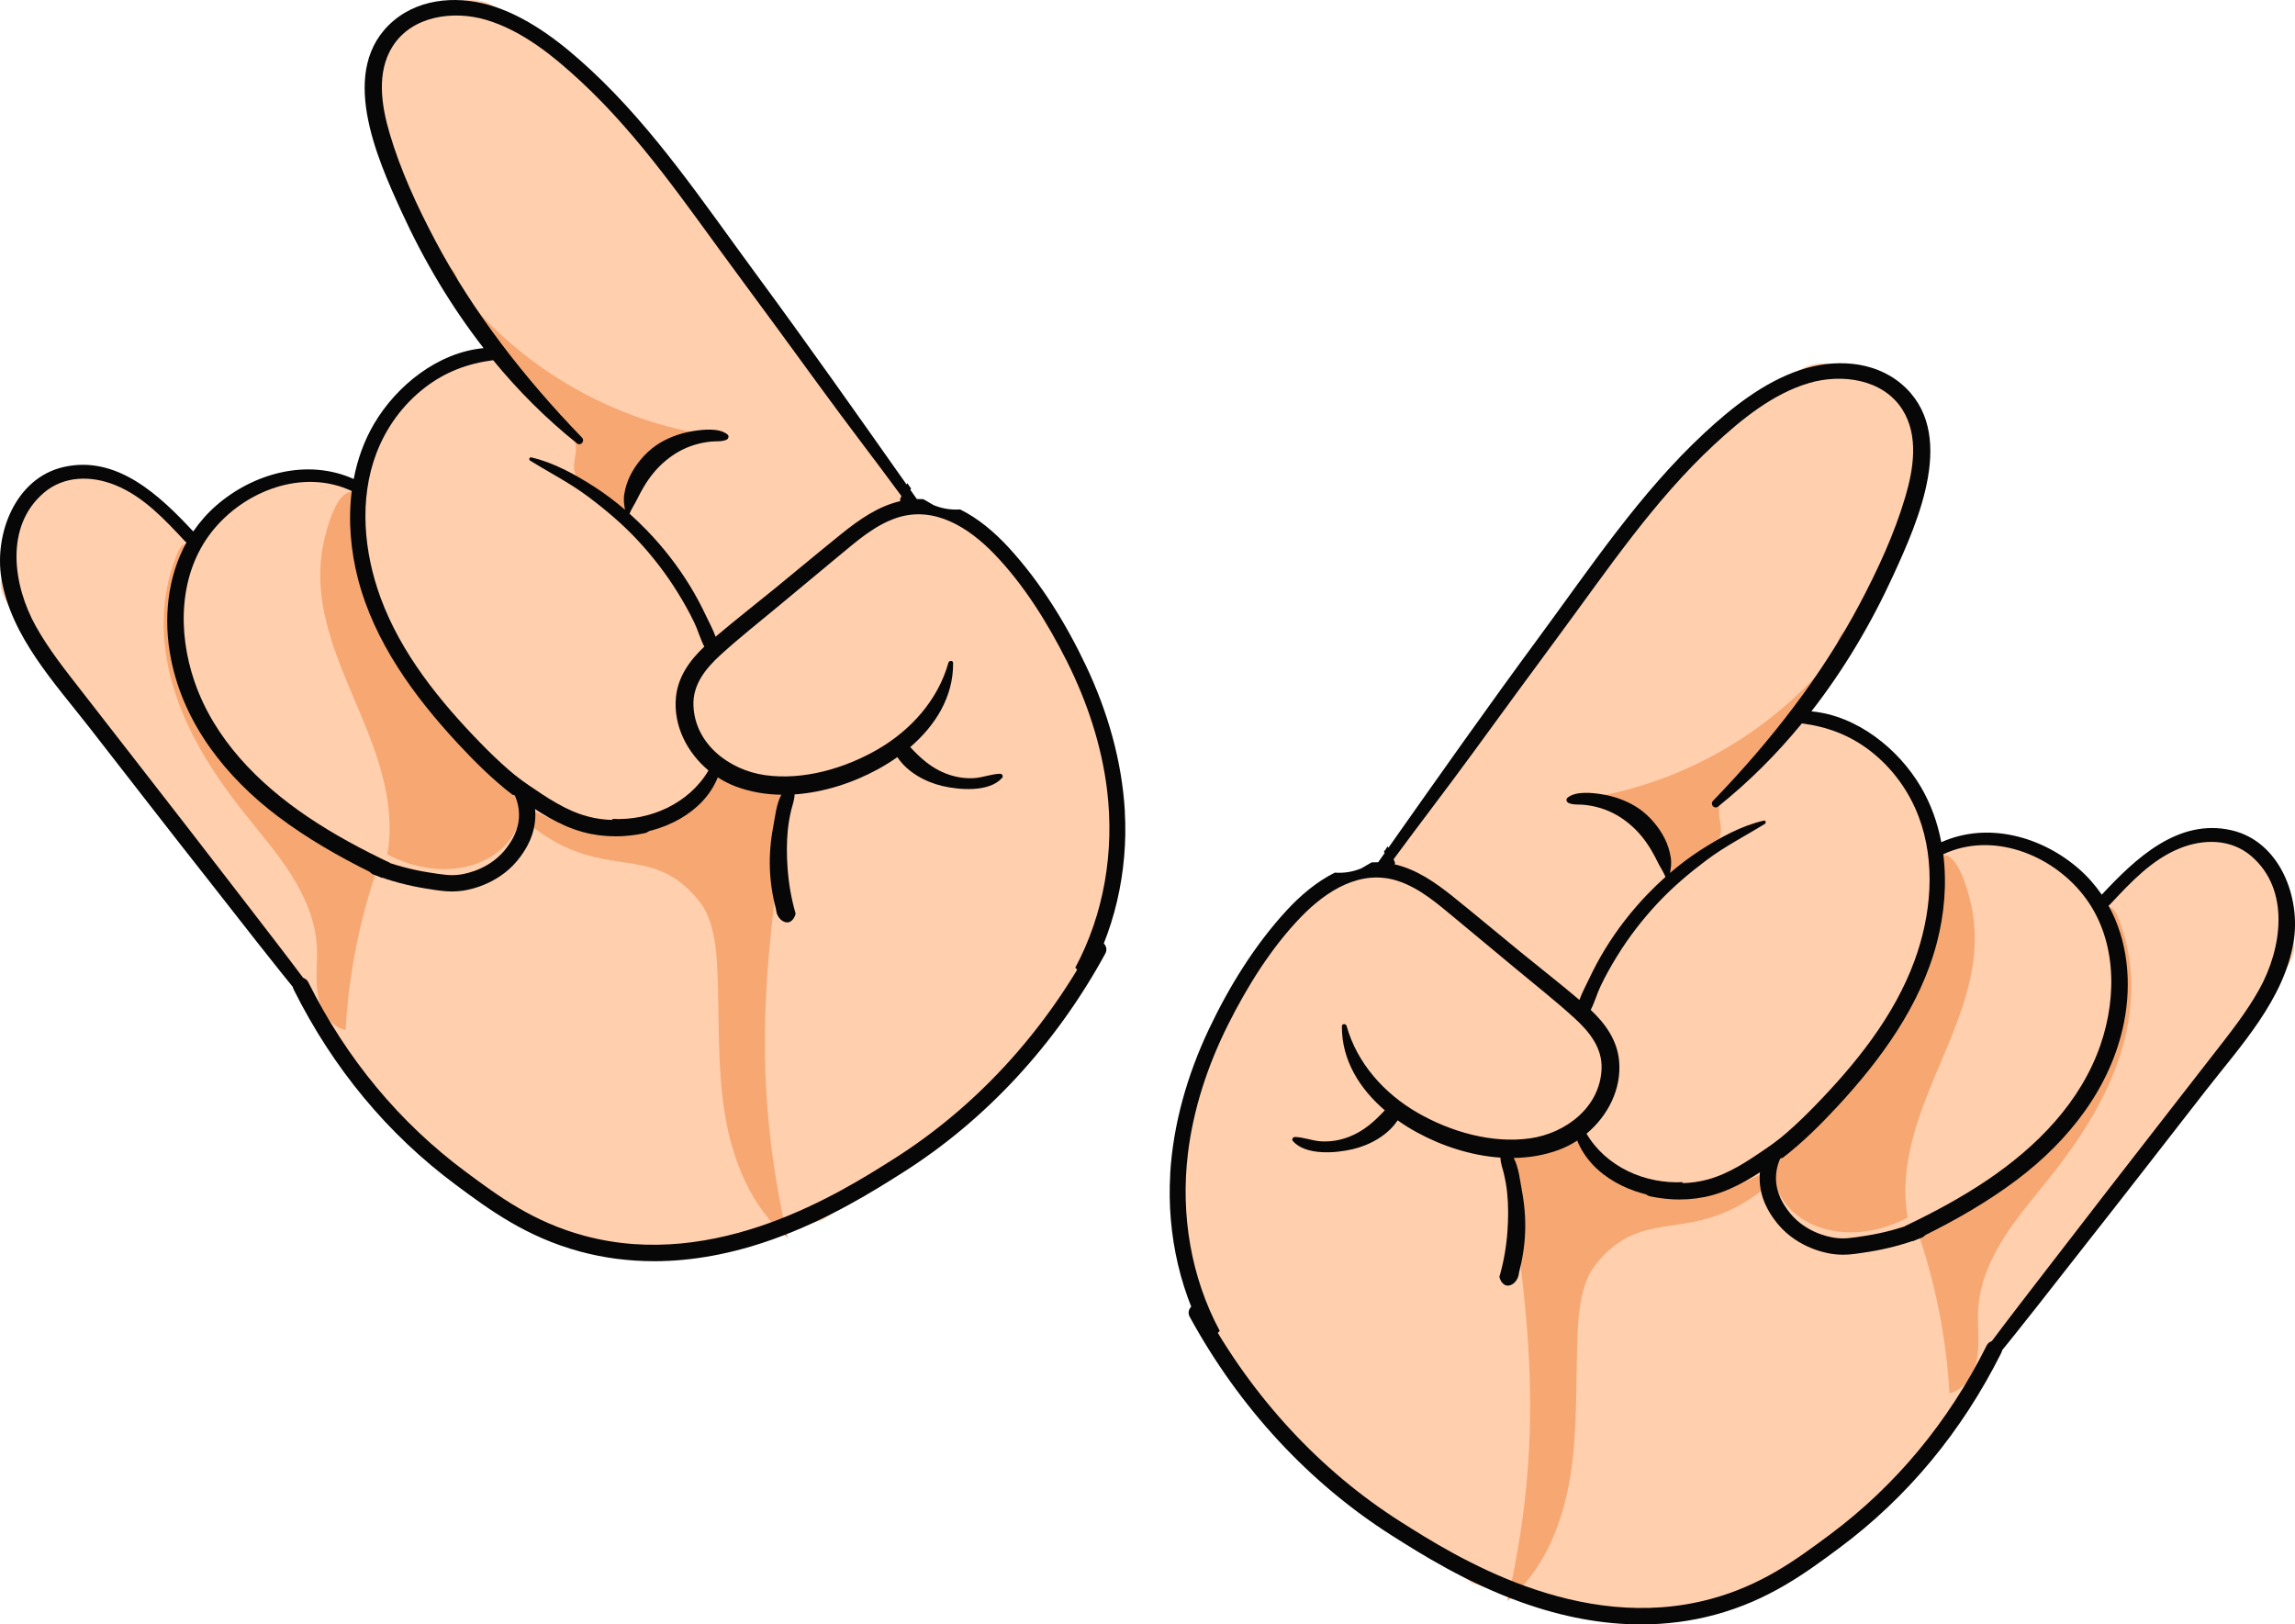 <svg id="_Слой_2" xmlns="http://www.w3.org/2000/svg" width="1080" height="764.41" viewBox="0 0 1080 764.41"><g id="Smile06_549034944"><g id="Smile06_549034944-2"><g><path d="M912.9 414.53s-4.17-36.8-10.11-43.47c-5.58-6.27-28.35-24.48-28.35-24.48l-22.01-11.84s34.83-62.52 38.68-79.19c3.85-16.67 14.1-43.59 12.82-50-1.28-6.41-15.38-24.36-20.51-26.92-5.13-2.56-24.12-12.82-36.42-4.49-12.3 8.33-54.61 35.26-80.25 73.72-25.64 38.46-98.72 130.77-102.56 138.46-3.85 7.69-11.54 24.36-15.38 24.36s-16.67-2.56-24.36 6.41c-7.69 8.97-51.28 51.28-57.69 82.05s-12.82 50-11.54 62.82c1.28 12.82-3.85 28.21 3.85 41.03 7.69 12.82 16.67 39.74 25.64 52.56 8.97 12.82 103.85 88.46 108.97 89.74s37.18 12.82 50 12.82 57.69 7.69 73.08-2.56c15.38-10.26 96.77-70.54 95.82-78.22-.95-7.68 52.9-82.04 59.31-91.01 6.41-8.97 80.77-96.15 84.62-105.13 3.85-8.97 26.41-27.09 22.82-37.9-3.59-10.81-8.72-33.89-8.72-33.89.0.0-15.38-11.54-19.23-12.82s-17.94-2.63-21.79.0c-3.85 2.63-25.64 11.54-25.64 11.54l-14.87 12.91-27.44-19.32-24.5-8.86-24.07 5.56-.14 16.12z" fill="#ffcfae"/><path d="M999.14 491.75c-6.28 22.73-19.25 43.06-33.88 61.55-7.52 9.5-15.55 18.65-22.07 28.87-6.52 10.21-11.54 21.71-12.28 33.8-.46 7.57.77 15.23-.43 22.72-1.2 7.49-5.71 15.24-13.1 16.96-1.47-26.01-6.56-51.81-15.08-76.43 36.19-16.54 67.11-44.41 87.3-78.7 6.37-10.82 11.84-22.98 10.6-35.47-.92-9.32-5.37-17.73-8.05-26.59-.68-2.25-3.64-9.61-.96-11.11 3.68-2.06 5.61 4.64 6.4 6.69 7.02 18.32 6.73 38.96 1.55 57.7z" fill="#f7a872"/><path d="M928.05 455.95c-3.47 20.08-12.79 38.58-20.38 57.49-7.59 18.91-13.58 39.44-9.93 59.49-21.21 11.33-44.61 8.32-56.36-5.2-8.01-9.22-8.47-20.87-8.34-25.81 20.53-19.84 41.25-39.91 56.79-63.86 10.58-16.3 18.64-34.56 21.8-53.81.8-4.88 1.28-9.8 1.39-14.75.07-3.28-1.52-8.52 3.17-6.82 6.21 2.25 10.09 17.26 11.36 22.82 2.26 9.95 2.23 20.41.5 30.44z" fill="#f7a872"/><path d="M744.38 375.95c10.24.02 20.41 4.08 27.86 11.11 7.44 7.03 12.08 16.96 12.68 27.18 3.7-4.52 9.37-6.81 14.42-9.74s10.04-7.32 10.49-13.14c.25-3.21-.96-6.38-.86-9.6.16-5.4 3.86-9.97 7.5-13.97 10.48-11.51 21.99-22.08 32.11-33.91 10.12-11.84 18.93-25.21 22.85-40.28-.3 1.16-3.94 3.56-4.8 4.78-1.56 2.18-2.06 4.27-2.92 6.7-1.56 4.43-4.03 7.35-7.23 10.93-6.95 7.76-14.58 14.91-22.75 21.38-16.45 13.03-35.09 23.3-54.91 30.2-11.17 3.89-22.72 6.71-34.43 8.36z" fill="#f7a872"/><path d="M747.84 599.86c-4.16 8.6-5.01 18.4-5.43 27.95-.96 22.35.11 44.89-3.45 66.98-3.57 22.09-12.43 44.31-29.64 58.61 7.61-32.57 9.93-59.8 10.54-79.24 1.19-37.47-3.13-70.77-7.28-102.79-1.47-11.36-2.9-20.73-3.9-27.09 10.81-4.14 21.62-8.28 32.43-12.42 17.08 16.94 38.11 31.04 60.94 29.04 19.33-1.69 35.81-14.56 37.18-12.39 1.07 1.71-7.87 11.64-20.94 18.8-25.07 13.74-42.64 4.86-60.78 20.74-5.72 5.01-8.78 9.96-9.68 11.81z" fill="#f7a872"/><path d="M550.65 552.7c1.38-23.66 8.07-46.85 18.17-68.23 9.47-20.05 21.6-39.72 36.68-56.08 6.38-6.92 14.07-13.49 22.66-17.75 4.3.31 8.45-.36 12.48-2.02 1.62-.94 3.23-1.88 4.85-2.81 1.01-.06 2.04-.08 3.06-.06 1.02-1.44 2.04-2.89 3.05-4.33-.12-.21-.24-.42-.36-.63.64-.81 1.23-1.65 1.77-2.53.11.23.23.46.34.69 23.43-33.24 46.82-66.45 70.96-99.2 24.26-32.92 47.57-67.96 77.69-95.92 13.05-12.11 27.92-23.9 44.99-29.68 15.71-5.32 34.52-4.64 47.7 6.44 26.87 22.6 7.94 64.66-3.69 90.06-10.4 22.71-23.23 44.4-38.57 64.09 21.43 2 40.92 17.55 51.54 35.62 4.74 8.07 7.85 16.87 9.58 25.97 21.79-9.81 47.3-2.75 64.82 12.59 4.16 3.65 7.71 7.72 10.69 12.1 15.72-16.88 35.89-36.15 61.13-30.31 22.61 5.22 32.67 31.53 29.13 52.58-4.56 27.18-25.01 48.98-41.35 69.95-18.93 24.29-37.77 48.66-56.84 72.84-14.76 18.71-29.29 37.72-44.53 56.1.22-2.54.34-5.08.33-7.62.12-1.07.18-2.13.18-3.18 8.98-12.01 18.2-23.85 27.32-35.72 17.18-22.36 34.48-44.63 51.79-66.89 8.48-10.91 16.95-21.82 25.44-32.71 7.63-9.79 15.42-19.58 21.49-30.45 10.62-19.03 14.89-46.85-3.79-62.81-9.52-8.13-22.47-8.11-33.62-3.59-13.28 5.38-23.25 16.2-32.83 26.44-.21.22-.43.39-.65.52 9.04 16.34 10.99 36.16 7.28 54.9-6.05 30.56-25.97 55.7-50.42 74.12-13.64 10.28-28.53 18.79-43.8 26.37-1.7.85-3.42 1.68-5.14 2.51-.26-.99-.64-1.97-1.11-2.94-.7-1.47-1.58-2.86-2.57-4.18 13.29-6.34 26.37-13.33 38.58-21.57 23.4-15.78 44.12-36.68 53.44-63.85 7.93-23.13 7.44-50.62-8.25-70.47-15.12-19.13-42.76-29.87-65.79-19.08 1.76 13.85.5 28.19-2.98 41.55-7.73 29.59-26.36 55.08-46.86 77.19-7.85 8.47-16.44 17.02-25.9 24.27-.41-.08-.82-.15-1.24-.22-3.55-.56-7.22-.88-10.9-.91 10.05-6.54 19.1-14.9 27.18-23.19 19.3-19.8 37.52-42.26 47.14-68.49 7.87-21.44 10.2-46.21 1.98-67.92-4.61-12.16-12.46-22.9-22.75-30.88-9.7-7.52-20.36-11.43-32.21-12.96-11.74 14.32-24.87 27.49-39.41 39.11-1.83 1.46-3.97-1.06-2.37-2.72 26.85-27.79 51.03-58.64 69.13-92.89 8.45-15.99 16.23-32.83 21.36-50.21 3.85-13.05 6.33-28.73-1.37-40.92-9.18-14.54-28.69-17.04-43.97-12.54-17.02 5.02-31.8 17.09-44.59 28.95-28.22 26.16-50.13 58.77-72.89 89.57-13.37 18.1-26.67 36.24-39.91 54.43-12.51 17.19-25.52 34.01-38.11 51.14.2.48.41.97.6 1.46.14.36.05.68-.16.92 10.39 2.36 19.34 8.64 27.55 15.23 10.54 8.47 20.9 17.17 31.37 25.73 9.33 7.63 18.9 15.05 28.09 22.86 1.21-3.42 3.07-6.81 4.49-9.82 2.26-4.78 4.74-9.47 7.5-13.98 5.72-9.38 12.55-18.17 20.18-26.08 2.67-2.76 5.44-5.44 8.32-8.01-.88-2.25-2.39-4.42-3.47-6.61-1.01-2.04-2.05-4.06-3.22-6.01-2.84-4.76-6.09-8.83-10.38-12.38-4.06-3.36-8.38-5.81-13.43-7.37-2.58-.8-5.24-1.31-7.93-1.57-2.4-.23-4.89.14-7.13-.83-.98-.43-1.45-1.75-.51-2.52 3.87-3.19 11.52-2.33 16.11-1.6 6.11.96 12.48 3.26 17.58 6.82 4.98 3.48 9.32 8.63 12.04 14.05 1.37 2.73 2.29 5.68 2.8 8.69.48 2.83.1 4.97-.32 7.47 4.5-3.87 9.24-7.47 14.21-10.67 9.08-5.84 19.28-11.54 29.89-13.96.96-.22 1.27 1.07.52 1.53-9.18 5.69-18.69 10.5-27.37 17.01-8.22 6.17-16.01 12.76-23.04 20.27-7.14 7.64-13.52 15.9-19.02 24.8-2.86 4.61-5.52 9.35-7.86 14.25-1.67 3.49-2.81 7.68-4.65 11.2 6.85 6.45 12.43 14.19 13.35 23.88 1.26 13.31-5.27 25.99-15.32 34.38 9.15 15.53 27.49 23.79 45.45 22.79-2.13 2.19-4.01 4.71-5.59 7.6-18.33-1.1-37.39-10.17-44.24-27.15-2.72 1.77-5.61 3.24-8.62 4.36-6.81 2.53-14 3.72-21.27 3.82 2.36 4.39 2.97 10.66 3.81 15.09 1.24 6.5 1.82 13.15 1.57 19.77-.24 6.46-1.25 12.9-2.91 19.18-.34 4.1-3.55 6.46-5.85 5.98-1.58-.33-2.88-2.02-3.36-4.08 2.06-7 3.28-14.24 3.8-21.55.42-5.95.47-11.96-.13-17.9-.31-3.12-.88-6.25-1.6-9.3-.58-2.45-1.56-4.84-1.57-7.35-13.77-.93-27.53-5.46-39.26-11.86-3.12-1.7-6.18-3.6-9.12-5.69-4.67 7.11-13.13 11.69-21.17 13.59-7.96 1.88-22.04 3.06-28.12-3.81-.69-.78-.04-1.96.95-1.94 4.12.09 8.13 1.8 12.29 2.05 4.63.27 9.19-.54 13.48-2.25 6.83-2.72 11.76-7.23 16.52-12.35-11.72-10.07-20.29-23.48-20.19-39.54.0-1.34 1.89-1.33 2.22-.16 4.91 17.56 17.7 31.76 33.27 40.77 15.51 8.97 35.09 14.69 53.07 12.12 16.76-2.4 32.91-14.55 33.64-32.69.4-9.94-5.77-17.5-12.74-23.87-8.75-8-18.15-15.36-27.25-22.95-9.69-8.08-19.4-16.14-29.11-24.19-8.07-6.69-16.44-13.99-26.55-17.36-17.65-5.87-33.89 4.59-45.78 16.87-14.06 14.53-25.32 32.72-34.34 50.71-9.51 18.99-16.35 39.57-18.9 60.7-3.48 28.84 1.5 58.27 14.99 83.39-2.32 2.07-3.53 5.13-3.59 8.23-14.89-24.15-21.36-53.73-19.72-81.8z" fill="#070707"/><path d="M867.2 590.43c-1.63.0-3.27-.11-5.03-.37-4.1-.6-18.19-3.55-27.29-16.31-1.89-2.64-6.89-9.66-6.81-19.57.04-4.42 1.05-8.75 3-12.87.91-1.92 3.2-2.74 5.12-1.83 1.92.91 2.74 3.2 1.83 5.12-1.47 3.1-2.23 6.35-2.26 9.64-.06 7.42 3.75 12.76 5.38 15.04 7.34 10.28 18.81 12.68 22.15 13.17 4.42.65 7.63.19 15.09-1 7.93-1.26 15.72-3.35 23.16-6.19 1.98-.76 4.21.23 4.97 2.22.76 1.98-.24 4.21-2.22 4.97-7.93 3.03-16.24 5.26-24.7 6.6-5.04.8-8.7 1.39-12.39 1.39z" fill="#070707"/><path d="M790.48 564.46c-4.55.0-9.23-.5-13.99-1.51-2.08-.44-3.41-2.48-2.97-4.56.44-2.08 2.48-3.41 4.56-2.97 9.03 1.91 17.62 1.78 25.54-.38 10.15-2.77 18.77-8.64 27.9-14.85 1.99-1.35 3.95-2.76 5.84-4.17 1.7-1.27 4.11-.93 5.38.77 1.27 1.7.93 4.11-.77 5.38-1.98 1.49-4.04 2.96-6.12 4.37-9.25 6.3-18.82 12.81-30.21 15.91-4.87 1.33-9.94 1.99-15.16 1.99z" fill="#070707"/><path d="M772.25 764.41c-18 0-36.73-3.44-56.01-10.32-26.34-9.39-48.09-23.17-61.09-31.41-39.13-24.79-72.1-60.45-95.33-103.11-1.02-1.87-.33-4.2 1.54-5.22 1.87-1.02 4.2-.33 5.22 1.54 22.61 41.52 54.66 76.2 92.69 100.29 25.01 15.85 83.59 52.96 145.65 36.28 24.1-6.48 40.3-18.51 55.96-30.14 31.1-23.1 56.02-53.12 74.06-89.22.95-1.9 3.26-2.67 5.16-1.72 1.9.95 2.67 3.26 1.72 5.16-18.59 37.2-44.28 68.13-76.35 91.96-15.49 11.5-33.04 24.54-58.56 31.39-11.19 3.01-22.77 4.51-34.66 4.51z" fill="#070707"/></g><g><path d="M167.1 243.61s4.17-36.8 10.11-43.47c5.58-6.27 28.35-24.48 28.35-24.48l22.01-11.84s-34.83-62.52-38.68-79.19c-3.85-16.67-14.1-43.59-12.82-50 1.28-6.41 15.38-24.36 20.51-26.92 5.13-2.56 24.12-12.82 36.42-4.49 12.3 8.33 54.61 35.26 80.25 73.72 25.64 38.46 98.72 130.77 102.56 138.46 3.85 7.69 11.54 24.36 15.38 24.36s16.67-2.56 24.36 6.41c7.69 8.97 51.28 51.28 57.69 82.05 6.41 30.77 12.82 50 11.54 62.82-1.28 12.82 3.85 28.21-3.85 41.03-7.69 12.82-16.67 39.74-25.64 52.56-8.97 12.82-103.85 88.46-108.97 89.74s-37.18 12.82-50 12.82-57.69 7.69-73.08-2.56c-15.38-10.26-96.77-70.54-95.82-78.22.95-7.68-52.9-82.04-59.31-91.01-6.41-8.97-80.77-96.15-84.62-105.13-3.85-8.97-26.41-27.09-22.82-37.9 3.59-10.81 8.72-33.89 8.72-33.89.0.0 15.38-11.54 19.23-12.82 3.85-1.28 17.94-2.63 21.79.0 3.85 2.63 25.64 11.54 25.64 11.54l14.87 12.91 27.44-19.32 24.5-8.86 24.07 5.56.14 16.12z" fill="#ffcfae"/><path d="M80.86 320.82c6.28 22.73 19.25 43.06 33.88 61.55 7.52 9.5 15.55 18.65 22.07 28.87 6.52 10.21 11.54 21.71 12.28 33.8.46 7.57-.77 15.23.43 22.72 1.2 7.49 5.71 15.24 13.1 16.96 1.47-26.01 6.56-51.81 15.08-76.43-36.19-16.54-67.11-44.41-87.3-78.7-6.37-10.82-11.84-22.98-10.6-35.47.92-9.32 5.37-17.73 8.05-26.59.68-2.25 3.64-9.61.96-11.11-3.68-2.06-5.61 4.64-6.4 6.69-7.02 18.32-6.73 38.96-1.55 57.7z" fill="#f7a872"/><path d="M151.95 285.03c3.47 20.08 12.79 38.58 20.38 57.49 7.59 18.91 13.58 39.44 9.93 59.49 21.21 11.33 44.61 8.32 56.36-5.2 8.01-9.22 8.47-20.87 8.34-25.81-20.53-19.84-41.25-39.91-56.79-63.86-10.58-16.3-18.64-34.56-21.8-53.81-.8-4.88-1.28-9.8-1.39-14.75-.07-3.28 1.52-8.52-3.17-6.82-6.21 2.25-10.09 17.26-11.36 22.82-2.26 9.95-2.23 20.41-.5 30.44z" fill="#f7a872"/><path d="M335.62 205.03c-10.24.02-20.41 4.08-27.86 11.11-7.44 7.03-12.08 16.96-12.68 27.18-3.7-4.52-9.37-6.81-14.42-9.74s-10.04-7.32-10.49-13.14c-.25-3.21.96-6.38.86-9.6-.16-5.4-3.86-9.97-7.5-13.97-10.48-11.51-21.99-22.08-32.11-33.91-10.12-11.84-18.93-25.21-22.85-40.28.3 1.16 3.94 3.56 4.8 4.78 1.56 2.18 2.06 4.27 2.92 6.7 1.56 4.43 4.03 7.35 7.23 10.93 6.95 7.76 14.58 14.91 22.75 21.38 16.45 13.03 35.09 23.3 54.91 30.2 11.17 3.89 22.72 6.71 34.43 8.36z" fill="#f7a872"/><path d="M332.16 428.94c4.16 8.6 5.01 18.4 5.43 27.95.96 22.35-.11 44.89 3.45 66.98 3.57 22.09 12.43 44.31 29.64 58.61-7.61-32.57-9.93-59.8-10.54-79.24-1.19-37.47 3.13-70.77 7.28-102.79 1.47-11.36 2.9-20.73 3.9-27.09-10.81-4.14-21.62-8.28-32.43-12.42-17.08 16.94-38.11 31.04-60.94 29.04-19.33-1.69-35.81-14.56-37.18-12.39-1.07 1.71 7.87 11.64 20.94 18.8 25.07 13.74 42.64 4.86 60.78 20.74 5.72 5.01 8.78 9.96 9.68 11.81z" fill="#f7a872"/><path d="M529.35 381.78c-1.38-23.66-8.07-46.85-18.17-68.23-9.47-20.05-21.6-39.72-36.68-56.08-6.38-6.92-14.07-13.49-22.66-17.75-4.3.31-8.45-.36-12.48-2.02-1.62-.94-3.23-1.88-4.85-2.81-1.01-.06-2.04-.08-3.06-.06-1.02-1.44-2.04-2.89-3.05-4.33.12-.21.24-.42.36-.63-.64-.81-1.23-1.65-1.77-2.53-.11.23-.23.46-.34.69-23.43-33.24-46.82-66.45-70.96-99.2-24.26-32.92-47.57-67.96-77.69-95.92-13.05-12.11-27.92-23.9-44.99-29.68-15.71-5.32-34.52-4.64-47.7 6.44-26.87 22.6-7.94 64.66 3.69 90.06 10.4 22.71 23.23 44.4 38.57 64.09-21.43 2-40.92 17.55-51.54 35.62-4.74 8.07-7.85 16.87-9.58 25.97-21.79-9.81-47.3-2.75-64.82 12.59-4.16 3.65-7.71 7.72-10.69 12.1-15.72-16.88-35.89-36.15-61.13-30.31C7.21 225.02-2.84 251.32.69 272.37c4.56 27.18 25.01 48.98 41.35 69.95 18.93 24.29 37.77 48.66 56.84 72.84 14.76 18.71 29.29 37.72 44.53 56.1-.22-2.54-.34-5.08-.33-7.62-.12-1.07-.18-2.13-.18-3.18-8.98-12.01-18.2-23.85-27.32-35.72-17.18-22.36-34.48-44.63-51.79-66.89-8.48-10.91-16.95-21.82-25.44-32.71-7.63-9.79-15.42-19.58-21.49-30.45-10.62-19.03-14.89-46.85 3.79-62.81 9.52-8.13 22.47-8.11 33.62-3.59 13.28 5.38 23.25 16.2 32.83 26.44.21.22.43.39.65.52-9.04 16.34-10.99 36.16-7.28 54.9 6.05 30.56 25.97 55.7 50.42 74.12 13.64 10.28 28.53 18.79 43.8 26.37 1.7.85 3.42 1.68 5.14 2.51.26-.99.64-1.97 1.11-2.94.7-1.47 1.58-2.86 2.57-4.18-13.29-6.34-26.37-13.33-38.58-21.57-23.4-15.78-44.12-36.68-53.44-63.85-7.93-23.13-7.44-50.62 8.25-70.47 15.12-19.13 42.76-29.87 65.79-19.08-1.76 13.85-.5 28.19 2.98 41.55 7.73 29.59 26.36 55.08 46.86 77.19 7.85 8.47 16.44 17.02 25.9 24.27.41-.08.82-.15 1.24-.22 3.55-.56 7.22-.88 10.9-.91-10.05-6.54-19.1-14.9-27.18-23.19-19.3-19.8-37.52-42.26-47.14-68.49-7.87-21.44-10.2-46.21-1.98-67.92 4.61-12.16 12.46-22.9 22.75-30.88 9.7-7.52 20.36-11.43 32.21-12.96 11.74 14.32 24.87 27.49 39.41 39.11 1.83 1.46 3.97-1.06 2.37-2.72-26.85-27.79-51.03-58.64-69.13-92.89-8.45-15.99-16.23-32.83-21.36-50.21-3.85-13.05-6.33-28.73 1.37-40.92 9.18-14.54 28.69-17.04 43.97-12.54 17.02 5.02 31.8 17.09 44.59 28.95 28.22 26.16 50.13 58.77 72.89 89.57 13.37 18.1 26.67 36.24 39.91 54.43 12.51 17.19 25.52 34.01 38.11 51.14-.2.48-.41.97-.6 1.46-.14.36-.05.68.16.92-10.39 2.36-19.34 8.64-27.55 15.23-10.54 8.47-20.9 17.17-31.37 25.73-9.33 7.63-18.9 15.05-28.09 22.86-1.21-3.42-3.07-6.81-4.49-9.82-2.26-4.78-4.74-9.47-7.5-13.98-5.72-9.38-12.55-18.17-20.18-26.08-2.67-2.76-5.44-5.44-8.32-8.01.88-2.25 2.39-4.42 3.47-6.61 1.01-2.04 2.05-4.06 3.22-6.01 2.84-4.76 6.09-8.83 10.38-12.38 4.06-3.36 8.38-5.81 13.43-7.37 2.58-.8 5.24-1.31 7.93-1.57 2.4-.23 4.89.14 7.13-.83.98-.43 1.45-1.75.51-2.52-3.87-3.19-11.52-2.33-16.11-1.6-6.11.96-12.48 3.26-17.58 6.82-4.98 3.48-9.32 8.63-12.04 14.05-1.37 2.73-2.29 5.68-2.8 8.69-.48 2.83-.1 4.97.32 7.47-4.5-3.87-9.24-7.47-14.21-10.67-9.08-5.84-19.28-11.54-29.89-13.96-.96-.22-1.27 1.07-.52 1.53 9.18 5.69 18.69 10.5 27.37 17.01 8.22 6.17 16.01 12.76 23.04 20.27 7.14 7.64 13.52 15.9 19.02 24.8 2.86 4.61 5.52 9.35 7.86 14.25 1.67 3.49 2.81 7.68 4.65 11.2-6.85 6.45-12.43 14.19-13.35 23.88-1.26 13.31 5.27 25.99 15.32 34.38-9.15 15.53-27.49 23.79-45.45 22.79 2.13 2.19 4.01 4.71 5.59 7.6 18.33-1.1 37.39-10.17 44.24-27.15 2.72 1.77 5.61 3.24 8.62 4.36 6.81 2.53 14 3.72 21.27 3.82-2.36 4.39-2.97 10.66-3.81 15.09-1.24 6.5-1.82 13.15-1.57 19.77.24 6.46 1.25 12.9 2.91 19.18.34 4.1 3.55 6.46 5.85 5.98 1.58-.33 2.88-2.02 3.36-4.08-2.06-7-3.28-14.24-3.8-21.55-.42-5.95-.47-11.96.13-17.9.31-3.12.88-6.25 1.6-9.3.58-2.45 1.56-4.84 1.57-7.35 13.77-.93 27.53-5.46 39.26-11.86 3.12-1.7 6.18-3.6 9.12-5.69 4.67 7.11 13.13 11.69 21.17 13.59 7.96 1.88 22.04 3.06 28.12-3.81.69-.78.04-1.96-.95-1.94-4.12.09-8.13 1.8-12.29 2.05-4.63.27-9.19-.54-13.48-2.25-6.83-2.72-11.76-7.23-16.52-12.35 11.72-10.07 20.29-23.48 20.19-39.54.0-1.34-1.89-1.33-2.22-.16-4.91 17.56-17.7 31.76-33.27 40.77-15.51 8.97-35.09 14.69-53.07 12.12-16.76-2.4-32.91-14.55-33.64-32.69-.4-9.94 5.77-17.5 12.74-23.87 8.75-8 18.15-15.36 27.25-22.95 9.69-8.08 19.4-16.14 29.11-24.19 8.07-6.69 16.44-13.99 26.55-17.36 17.65-5.87 33.89 4.59 45.78 16.87 14.06 14.53 25.32 32.72 34.34 50.71 9.51 18.99 16.35 39.57 18.9 60.7 3.48 28.84-1.5 58.27-14.99 83.39 2.32 2.07 3.53 5.13 3.59 8.23 14.89-24.15 21.36-53.73 19.72-81.8z" fill="#070707"/><path d="M212.8 419.51c-3.69.0-7.35-.58-12.39-1.39-8.45-1.35-16.76-3.57-24.7-6.6-1.98-.76-2.98-2.98-2.22-4.97.76-1.98 2.98-2.98 4.97-2.22 7.44 2.84 15.23 4.93 23.16 6.19 7.47 1.19 10.67 1.65 15.09 1 3.34-.49 14.81-2.89 22.15-13.17 1.63-2.28 5.44-7.62 5.38-15.04-.03-3.29-.79-6.53-2.26-9.64-.91-1.92-.09-4.21 1.83-5.12 1.92-.91 4.21-.09 5.12 1.83 1.95 4.12 2.96 8.45 3 12.87.08 9.92-4.93 16.93-6.81 19.57-9.1 12.76-23.19 15.71-27.29 16.31-1.76.26-3.4.37-5.03.37z" fill="#070707"/><path d="M289.52 393.54c-5.23.0-10.29-.66-15.16-1.99-11.4-3.1-20.96-9.62-30.21-15.91-2.07-1.41-4.13-2.88-6.12-4.37-1.7-1.27-2.05-3.68-.77-5.38 1.27-1.7 3.68-2.04 5.38-.77 1.9 1.42 3.86 2.83 5.84 4.17 9.13 6.21 17.75 12.09 27.9 14.85 7.92 2.16 16.51 2.28 25.54.38 2.08-.44 4.12.89 4.56 2.97.44 2.08-.89 4.12-2.97 4.56-4.76 1.01-9.44 1.51-13.99 1.51z" fill="#070707"/><path d="M307.75 593.48c-11.89.0-23.46-1.5-34.66-4.51-25.52-6.86-43.07-19.89-58.55-31.39-32.08-23.82-57.77-54.76-76.35-91.96-.95-1.9-.18-4.21 1.72-5.16 1.9-.95 4.21-.18 5.16 1.72 18.04 36.11 42.96 66.12 74.06 89.22 15.66 11.63 31.86 23.66 55.96 30.14 62.06 16.68 120.63-20.44 145.65-36.28 38.03-24.09 70.08-58.77 92.69-100.29 1.02-1.87 3.35-2.56 5.22-1.54 1.87 1.02 2.55 3.35 1.54 5.22-23.23 42.66-56.19 78.32-95.33 103.11-13 8.23-34.75 22.02-61.09 31.41-19.28 6.87-38.01 10.32-56.01 10.32z" fill="#070707"/></g></g></g></svg>
